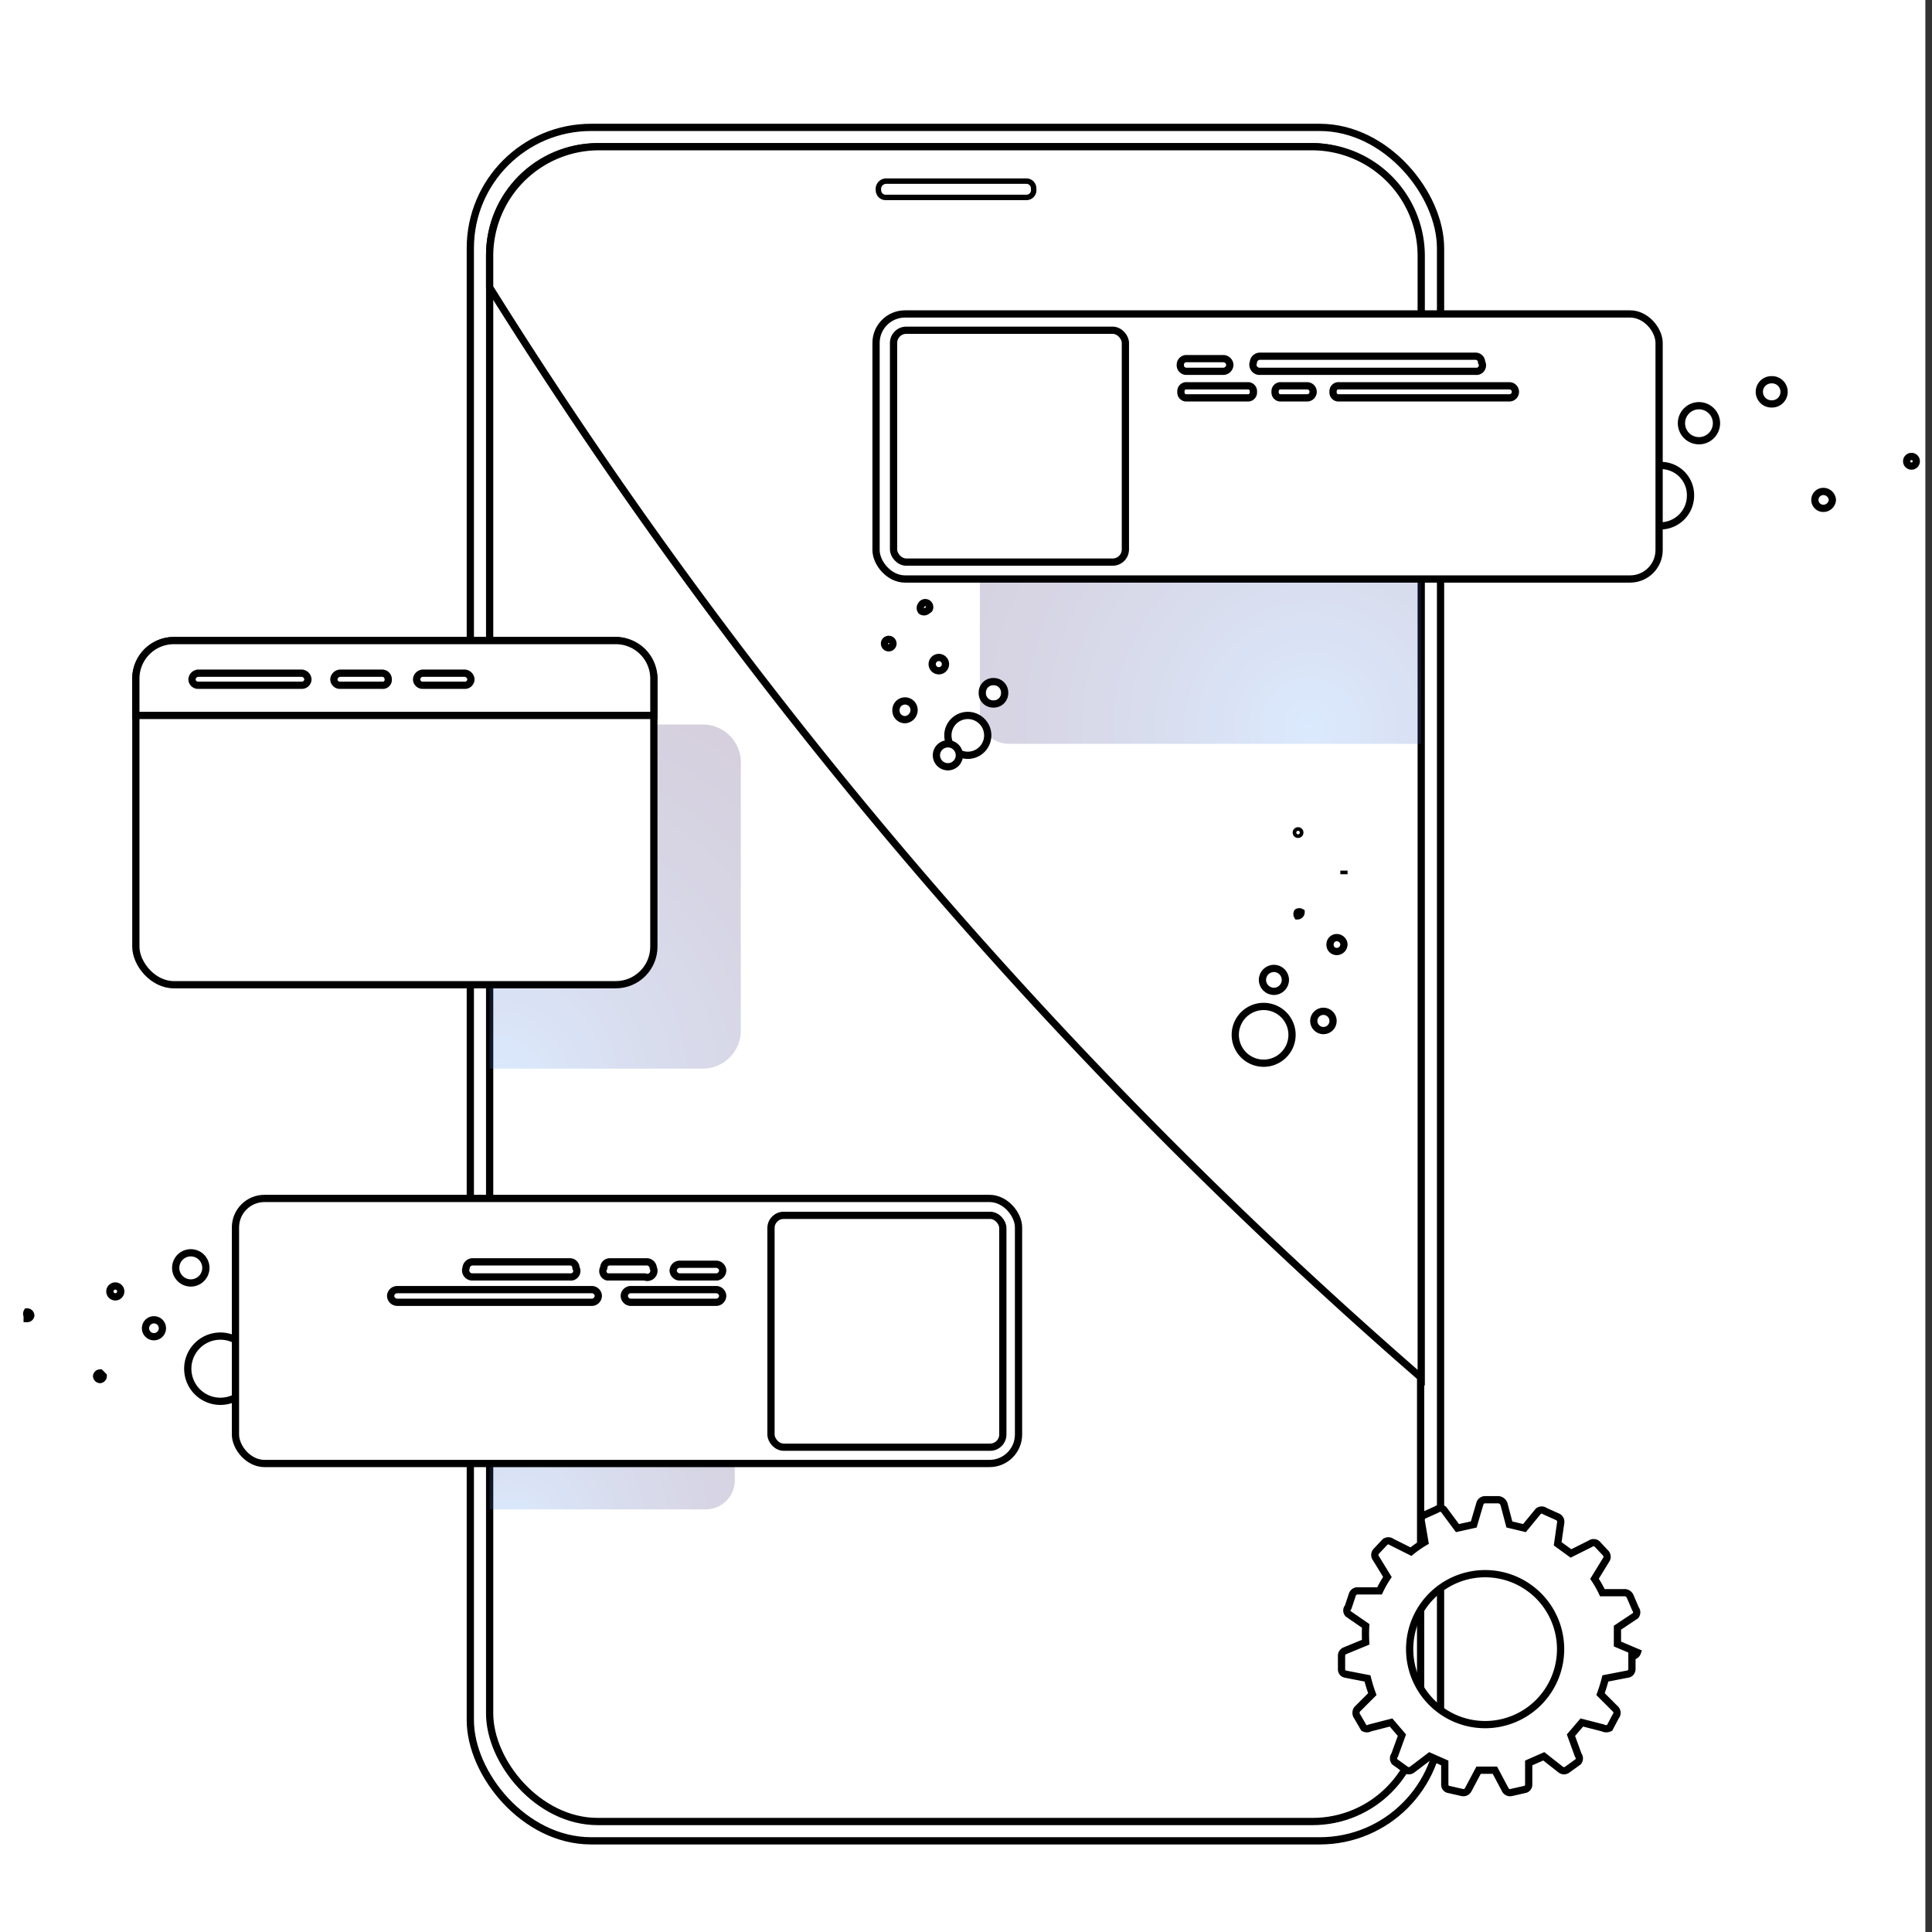<svg xmlns="http://www.w3.org/2000/svg" xmlns:xlink="http://www.w3.org/1999/xlink" viewBox="0 0 32 32"><rect x="0" y="0" width="32" height="32" fill="#333333" stroke="none"/><defs><style>.cls-1{isolation:isolate;}.cls-2,.cls-3{fill:#fff;}.cls-3,.cls-6{stroke:#000;stroke-miterlimit:10;}.cls-3{stroke-width:0.12px;}.cls-4,.cls-5,.cls-7{opacity:0.2;mix-blend-mode:lighten;}.cls-4{fill:url(#Áåçûìÿííûé_ãðàäèåíò_224);}.cls-5{fill:url(#Áåçûìÿííûé_ãðàäèåíò_224-2);}.cls-6{fill:none;stroke-width:0.09px;}.cls-7{fill:url(#Áåçûìÿííûé_ãðàäèåíò_224-3);}</style><radialGradient id="Áåçûìÿííûé_ãðàäèåíò_224" cx="8.23" cy="17.95" r="10.12" gradientUnits="userSpaceOnUse"><stop offset="0" stop-color="#4b95fa"/><stop offset="0.1" stop-color="#457ad8"/><stop offset="0.25" stop-color="#3e55ab"/><stop offset="0.4" stop-color="#383786"/><stop offset="0.56" stop-color="#332069"/><stop offset="0.71" stop-color="#300f55"/><stop offset="0.86" stop-color="#2e0548"/><stop offset="1" stop-color="#2d0244"/></radialGradient><radialGradient id="Áåçûìÿííûé_ãðàäèåíò_224-2" cx="8.45" cy="25.4" r="7.29" xlink:href="#Áåçûìÿííûé_ãðàäèåíò_224"/><radialGradient id="Áåçûìÿííûé_ãðàäèåíò_224-3" cx="21.7" cy="12.04" r="10.43" xlink:href="#Áåçûìÿííûé_ãðàäèåíò_224"/></defs><title>Artboard 1</title><g class="cls-1"><g id="Layer_1" data-name="Layer 1"><path class="cls-2" d="M31.89,0H0V32H31.89Z"/><rect class="cls-3" x="7.79" y="2.11" width="16.07" height="28.38" rx="2"/><rect class="cls-3" x="8.11" y="2.43" width="15.42" height="27.74" rx="1.79"/><path class="cls-4" d="M11.64,12H8.11v5.7h3.53a.63.63,0,0,0,.63-.63V12.59A.63.63,0,0,0,11.64,12Z"/><path class="cls-3" d="M23.54,22.82V4.23a1.81,1.81,0,0,0-1.8-1.8H9.91a1.81,1.81,0,0,0-1.8,1.8v.53A80.23,80.23,0,0,0,23.54,22.82Z"/><path class="cls-5" d="M11.69,20.63H8.11V25h3.58a.48.48,0,0,0,.48-.48V21.11A.48.48,0,0,0,11.69,20.63Z"/><rect class="cls-3" x="2.25" y="10.61" width="8.58" height="5.7" rx="0.63"/><path class="cls-3" d="M10.2,10.61H2.88a.63.63,0,0,0-.63.63v.61h8.58v-.61A.63.63,0,0,0,10.2,10.61Z"/><path class="cls-3" d="M5,11.35H3.28a.1.1,0,0,1-.1-.1h0a.11.11,0,0,1,.1-.1H5a.11.11,0,0,1,.1.1h0A.1.1,0,0,1,5,11.35Z"/><path class="cls-3" d="M6.33,11.35H5.64a.1.1,0,0,1-.11-.1h0a.11.11,0,0,1,.11-.1h.69a.1.1,0,0,1,.1.1h0A.09.09,0,0,1,6.33,11.35Z"/><path class="cls-3" d="M7.69,11.35H7a.1.1,0,0,1-.1-.1h0a.11.11,0,0,1,.1-.1h.7a.11.11,0,0,1,.1.1h0A.1.1,0,0,1,7.69,11.35Z"/><path class="cls-6" d="M17,3.27H14.68a.12.12,0,0,1-.13-.12h0A.13.13,0,0,1,14.68,3H17a.12.12,0,0,1,.12.13h0A.12.12,0,0,1,17,3.27Z"/><path class="cls-7" d="M23.54,7.93H16.71a.47.47,0,0,0-.48.48v3.42a.48.48,0,0,0,.48.49h6.83Z"/><path class="cls-3" d="M28,8.21a.5.5,0,1,1-.5-.5A.49.49,0,0,1,28,8.21Z"/><rect class="cls-3" x="14.51" y="5.2" width="12.97" height="4.39" rx="0.48"/><path class="cls-3" d="M4.19,22.67a.54.54,0,0,1-.53.54.54.54,0,1,1,.53-.54Z"/><rect class="cls-3" x="3.91" y="19.85" width="12.97" height="4.39" rx="0.48" transform="translate(20.78 44.09) rotate(180)"/><path class="cls-3" d="M27.12,27.37l-.33-.14,0-.27.3-.2a.09.09,0,0,0,0-.11L27,26.44a.1.1,0,0,0-.1-.06h-.36a1.71,1.71,0,0,0-.13-.23l.19-.31a.09.09,0,0,0,0-.11l-.15-.16a.09.09,0,0,0-.11,0l-.32.16-.22-.16.05-.35a.09.09,0,0,0-.06-.1l-.2-.09a.09.09,0,0,0-.11,0l-.23.28L25,25.25l-.09-.34a.11.11,0,0,0-.09-.07H24.6a.09.09,0,0,0-.09.07l-.1.34-.27.06L23.91,25a.09.09,0,0,0-.11,0l-.2.09a.09.09,0,0,0-.06.1l.06.35a1.88,1.88,0,0,0-.23.16l-.32-.16a.09.09,0,0,0-.11,0l-.15.16a.09.09,0,0,0,0,.11l.19.31a1.71,1.71,0,0,0-.13.23h-.36a.09.09,0,0,0-.09.06l-.07.21a.08.08,0,0,0,0,.11l.29.2a2.45,2.45,0,0,0,0,.27l-.34.14a.09.09,0,0,0-.06.09l0,.22a.08.08,0,0,0,.07.08l.36.07a2.58,2.58,0,0,0,.08.26l-.25.25a.1.1,0,0,0,0,.12l.11.19a.1.1,0,0,0,.1,0l.35-.09.18.21-.12.33a.09.09,0,0,0,0,.11l.18.13a.09.09,0,0,0,.11,0l.29-.22.25.11,0,.36a.08.08,0,0,0,.07.08l.22.05a.09.09,0,0,0,.1-.05l.17-.32h.27l.17.32a.09.09,0,0,0,.1.05l.22-.05a.08.08,0,0,0,.07-.08l0-.36.25-.11.28.22a.09.09,0,0,0,.11,0l.18-.13a.09.09,0,0,0,0-.11l-.12-.33.18-.21.35.09a.12.12,0,0,0,.11,0l.1-.19a.09.09,0,0,0,0-.12l-.25-.25a2.58,2.58,0,0,0,.08-.26l.36-.07s.07,0,.08-.08l0-.22A.09.09,0,0,0,27.12,27.37Zm-2.41,1.19a1.25,1.25,0,1,1,0-2.49,1.25,1.25,0,0,1,0,2.49Z"/><path class="cls-3" d="M28.43,7a.29.29,0,1,1-.28-.28A.29.29,0,0,1,28.43,7Z"/><path class="cls-3" d="M29.55,6.49a.2.2,0,0,1-.21.2.2.2,0,0,1,0-.4A.2.2,0,0,1,29.55,6.49Z"/><path class="cls-3" d="M30.35,8.28a.15.15,0,0,1-.15.14.14.14,0,1,1,0-.28A.15.15,0,0,1,30.35,8.28Z"/><circle class="cls-3" cx="31.66" cy="7.64" r="0.08"/><circle class="cls-3" cx="3.16" cy="21" r="0.25"/><path class="cls-3" d="M2.69,22a.14.14,0,1,1-.28,0,.14.14,0,0,1,.28,0Z"/><path class="cls-3" d="M2,21.39a.09.09,0,1,1-.09-.09A.09.09,0,0,1,2,21.39Z"/><path class="cls-3" d="M1.71,22.79a.06.06,0,0,1-.05.06.06.06,0,0,1-.06-.06.06.06,0,0,1,.06-.05A0,0,0,0,1,1.71,22.79Z"/><path class="cls-3" d="M.51,21.79a.06.06,0,0,1-.06.05,0,0,0,0,1,0-.05.06.06,0,0,1,0-.06A.06.06,0,0,1,.51,21.79Z"/><rect class="cls-3" x="14.8" y="5.47" width="3.84" height="3.84" rx="0.21"/><rect class="cls-3" x="12.77" y="20.13" width="3.84" height="3.84" rx="0.21"/><path class="cls-3" d="M9.44,21.15H7.83A.11.11,0,0,1,7.72,21h0a.11.11,0,0,1,.11-.1H9.44a.1.1,0,0,1,.1.1h0A.1.1,0,0,1,9.44,21.15Z"/><path class="cls-3" d="M10.68,21.15h-.62A.1.1,0,0,1,10,21h0a.1.1,0,0,1,.1-.1h.62a.11.11,0,0,1,.1.1h0A.11.11,0,0,1,10.68,21.15Z"/><path class="cls-3" d="M11.87,21.15h-.62a.11.11,0,0,1-.1-.11h0a.11.11,0,0,1,.1-.1h.62a.11.11,0,0,1,.1.1h0A.11.11,0,0,1,11.87,21.15Z"/><path class="cls-3" d="M11.87,21.57H10.44a.11.11,0,0,1-.1-.11h0a.11.11,0,0,1,.1-.1h1.43a.11.11,0,0,1,.1.1h0A.11.11,0,0,1,11.87,21.57Z"/><path class="cls-3" d="M9.81,21.57H6.58a.11.11,0,0,1-.11-.11h0a.11.11,0,0,1,.11-.1H9.81a.11.11,0,0,1,.1.1h0A.11.11,0,0,1,9.81,21.57Z"/><path class="cls-3" d="M20.26,6.15h-.61a.1.1,0,0,1-.1-.11h0a.1.1,0,0,1,.1-.1h.61a.11.11,0,0,1,.11.1h0A.11.11,0,0,1,20.26,6.15Z"/><path class="cls-3" d="M24.44,6.15H20.87A.11.11,0,0,1,20.76,6h0a.11.11,0,0,1,.11-.1h3.57a.1.1,0,0,1,.1.1h0A.1.1,0,0,1,24.44,6.15Z"/><path class="cls-3" d="M20.66,6.59h-1a.09.09,0,0,1-.1-.1h0a.09.09,0,0,1,.1-.1h1a.09.09,0,0,1,.1.1h0A.09.09,0,0,1,20.66,6.59Z"/><path class="cls-3" d="M21.65,6.59h-.43a.09.09,0,0,1-.1-.1h0a.09.09,0,0,1,.1-.1h.43a.1.1,0,0,1,.1.1h0A.1.1,0,0,1,21.65,6.59Z"/><path class="cls-3" d="M25,6.59H22.18a.09.09,0,0,1-.1-.1h0a.09.09,0,0,1,.1-.1H25a.1.1,0,0,1,.1.1h0A.1.1,0,0,1,25,6.59Z"/><circle class="cls-3" cx="21.1" cy="16.23" r="0.19"/><path class="cls-3" d="M16.36,12.18a.33.33,0,1,1-.33-.33A.33.33,0,0,1,16.36,12.18Z"/><path class="cls-3" d="M15.89,12.51a.19.19,0,1,1-.19-.19A.19.19,0,0,1,15.89,12.51Z"/><path class="cls-3" d="M16.64,11.47a.18.18,0,0,1-.18.19.18.18,0,0,1-.19-.19.18.18,0,0,1,.19-.18A.18.18,0,0,1,16.64,11.47Z"/><path class="cls-3" d="M15.14,11.76a.16.16,0,0,1-.15.16.15.15,0,0,1-.15-.16.15.15,0,0,1,.15-.15A.15.15,0,0,1,15.14,11.76Z"/><path class="cls-3" d="M15.66,11a.11.11,0,1,1-.22,0,.11.11,0,0,1,.22,0Z"/><path class="cls-3" d="M14.79,10.66a.07.07,0,0,1-.07.07.07.07,0,0,1,0-.14A.07.07,0,0,1,14.79,10.66Z"/><path class="cls-3" d="M15.35,10.12a.08.08,0,0,1-.09,0,.08.08,0,0,1,0-.1.07.07,0,1,1,.13.07Z"/><circle class="cls-3" cx="21.92" cy="16.91" r="0.16"/><path class="cls-3" d="M22.26,15.64a.12.12,0,0,1-.12.12.11.11,0,0,1-.11-.12.11.11,0,0,1,.11-.11A.12.12,0,0,1,22.26,15.64Z"/><path class="cls-3" d="M21.55,15.11a.06.06,0,0,1-.06.06.06.06,0,0,1,0-.06,0,0,0,0,1,0,0A.06.06,0,0,1,21.55,15.11Z"/><path class="cls-3" d="M22.26,14.48a0,0,0,0,1,0,0,0,0,0,0,1,0-.06A0,0,0,0,1,22.26,14.48Z"/><circle class="cls-3" cx="21.5" cy="13.79" r="0.03"/><path class="cls-3" d="M21.4,17.14a.47.47,0,1,1-.47-.47A.47.47,0,0,1,21.4,17.14Z"/></g></g></svg>